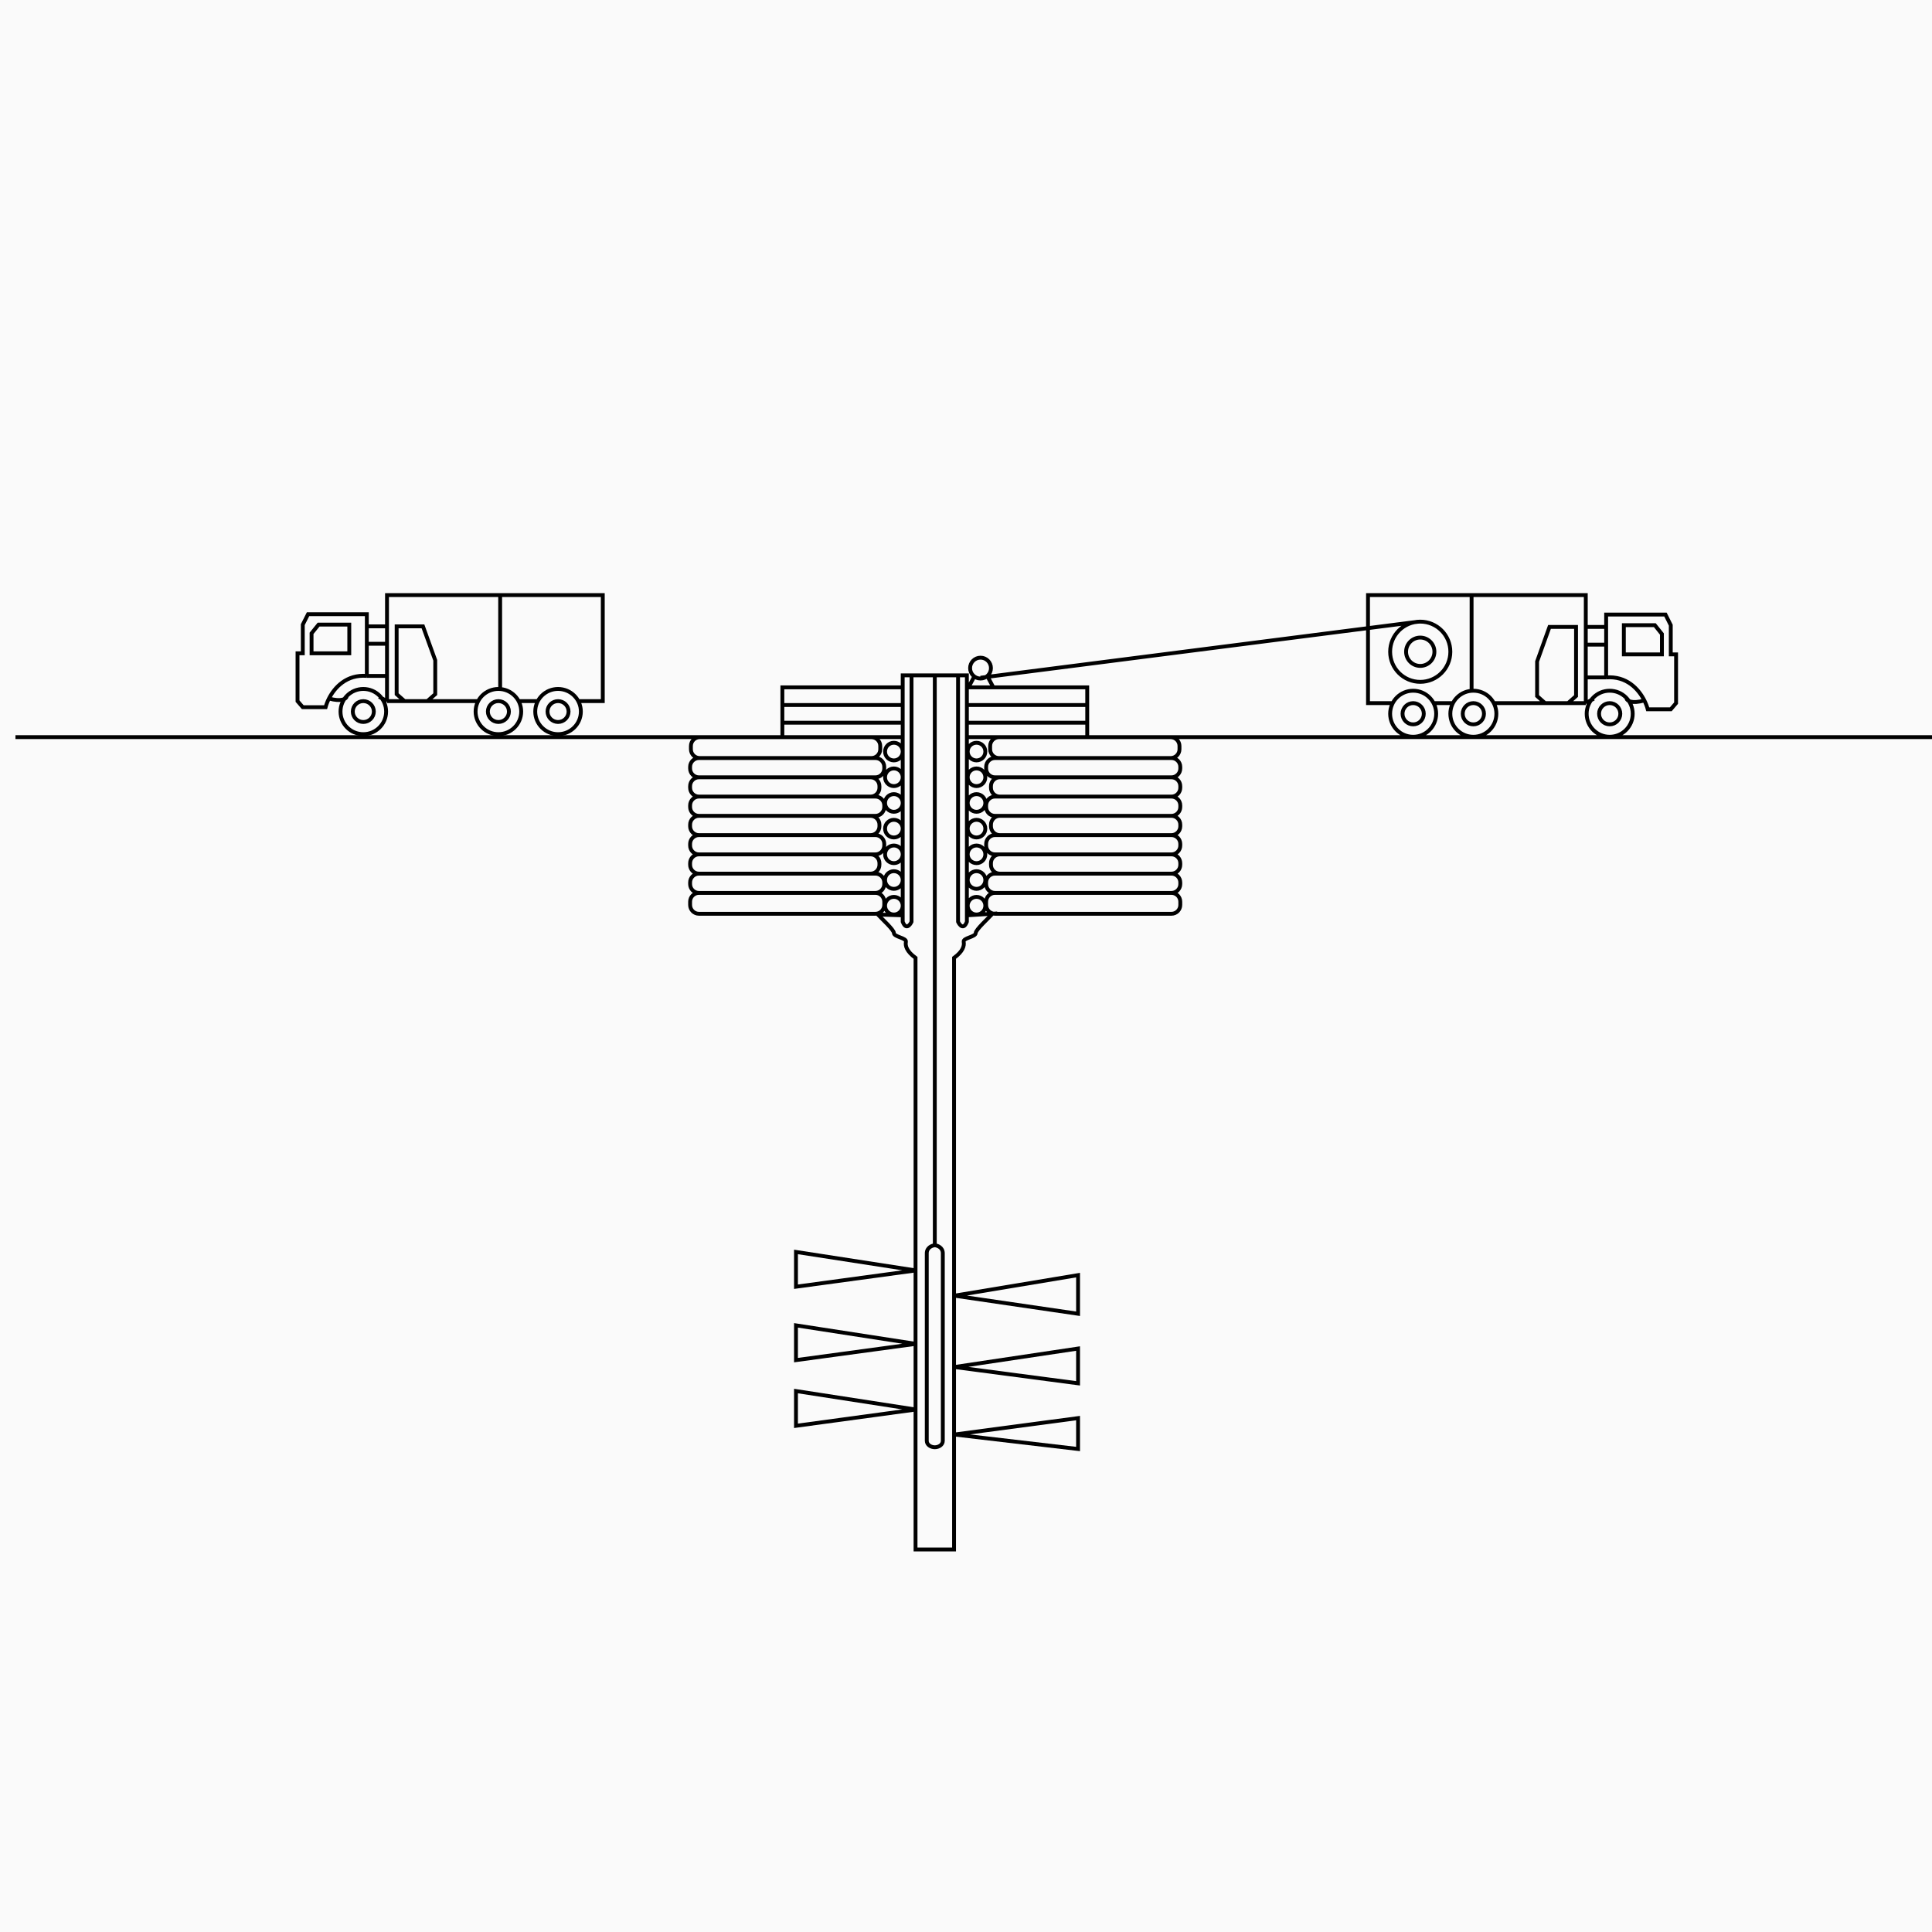 <svg width="500" height="500" viewBox="0 0 500 500" fill="none" xmlns="http://www.w3.org/2000/svg">
<rect width="500" height="500" fill="#FAFAFA"/>
<path d="M206 324L237 328.787L206 333V324Z" stroke="black"/>
<path d="M206 343L237 347.787L206 352V343Z" stroke="black"/>
<path d="M206 360L237 364.787L206 369V360Z" stroke="black"/>
<path d="M279 330L247 335.319L279 340V330Z" stroke="black"/>
<path d="M279 349L247 353.787L279 358V349Z" stroke="black"/>
<path d="M279 367L247 371.255L279 375V367Z" stroke="black"/>
<path d="M241.924 174.774H235.903M241.924 174.774V322.267M241.924 174.774H247.945M235.903 174.774V238.549C235.488 239.449 234.45 240.71 233.619 238.549V236.887M235.903 174.774H233.619V177.89M233.619 177.89V182.46M233.619 177.89H225.107H206.213M202.476 187.03V190.77M202.476 187.03H233.619M202.476 187.03V182.46M202.476 190.77H4M202.476 190.77H233.619M233.619 190.77V187.03M233.619 190.77V236.887M233.619 187.03V182.46M202.476 182.46V177.89H206.213M202.476 182.46H233.619M206.213 177.89L206.231 177.702M233.619 236.887L227.183 236.68C228.29 237.857 231.335 240.627 231.335 241.458C231.335 242.496 234.657 242.704 234.45 243.743C234.242 244.781 234.657 246.236 236.941 247.897V401H246.907V247.897C249.191 246.236 249.606 244.781 249.399 243.743C249.191 242.704 252.513 242.496 252.513 241.458C252.513 240.627 255.766 237.649 256.873 236.472L250.229 236.887M241.924 322.267C241.232 322.337 239.848 322.849 239.848 324.345V372.888C239.848 373.927 240.928 374.55 241.924 374.55C242.921 374.55 244 373.927 244 372.888V324.345C244 322.849 242.616 322.337 241.924 322.267ZM247.945 174.774V238.549C248.36 239.449 249.399 240.71 250.229 238.549V236.887M247.945 174.774H250.229V177.89M250.229 177.89V182.46M250.229 177.89H258.742H277.635M281.373 187.03V190.77M281.373 187.03H250.229M281.373 187.03V182.46M281.373 190.77H500M281.373 190.77H250.229M250.229 190.77V187.03M250.229 190.77V236.887M250.229 187.03V182.46M281.373 182.46V177.89H277.635M281.373 182.46H250.229M277.635 177.89L277.617 177.702M252.305 174.774L250.644 177.89M255.42 174.774L257.081 177.89M226.56 231.082H180.883M226.56 231.082C227.821 231.082 228.844 232.105 228.844 233.367V234.198C228.844 235.46 227.821 236.483 226.56 236.483H180.883C179.622 236.483 178.599 235.46 178.599 234.198V233.367C178.599 232.105 179.622 231.082 180.883 231.082M226.56 231.082C227.821 231.082 228.844 230.059 228.844 228.797V228.382C228.844 227.12 227.821 226.097 226.56 226.097H180.883M180.883 231.082C179.622 231.082 178.599 230.059 178.599 228.797V228.382C178.599 227.12 179.622 226.097 180.883 226.097M180.883 216.125H225.314C226.576 216.125 227.598 215.102 227.598 213.84V213.425C227.598 212.163 226.576 211.139 225.314 211.139H180.883M180.883 216.125C179.622 216.125 178.599 215.102 178.599 213.84V213.425C178.599 212.163 179.622 211.139 180.883 211.139M180.883 216.125H226.56C227.821 216.125 228.844 217.148 228.844 218.41V218.826C228.844 220.088 227.821 221.111 226.56 221.111H180.883M180.883 216.125C179.622 216.125 178.599 217.148 178.599 218.41V218.826C178.599 220.088 179.622 221.111 180.883 221.111M180.883 211.139H226.56C227.821 211.139 228.844 210.116 228.844 208.854V208.439C228.844 207.177 227.821 206.154 226.56 206.154H180.883M180.883 211.139C179.622 211.139 178.599 210.116 178.599 208.854V208.439C178.599 207.177 179.622 206.154 180.883 206.154M180.883 206.154H225.314C226.576 206.154 227.598 205.131 227.598 203.869V203.453C227.598 202.191 226.576 201.168 225.314 201.168H180.883M180.883 206.154C179.622 206.154 178.599 205.131 178.599 203.869V203.453C178.599 202.191 179.622 201.168 180.883 201.168M180.883 201.168H226.56C227.821 201.168 228.844 200.145 228.844 198.883V198.467C228.844 197.205 227.821 196.182 226.56 196.182H180.883C179.622 196.182 178.599 197.205 178.599 198.467V198.883C178.599 200.145 179.622 201.168 180.883 201.168ZM180.883 226.097H225.314C226.576 226.097 227.598 225.073 227.598 223.811V223.396C227.598 222.134 226.576 221.111 225.314 221.111H180.883M180.883 226.097C179.622 226.097 178.599 225.073 178.599 223.811V223.396C178.599 222.134 179.622 221.111 180.883 221.111M257.496 231.082H303.173M257.496 231.082C256.234 231.082 255.212 232.105 255.212 233.367V234.198C255.212 235.46 256.234 236.483 257.496 236.483H303.173C304.434 236.483 305.457 235.46 305.457 234.198V233.367C305.457 232.105 304.434 231.082 303.173 231.082M257.496 231.082C256.234 231.082 255.212 230.059 255.212 228.797V228.382C255.212 227.12 256.234 226.097 257.496 226.097H303.173M303.173 231.082C304.434 231.082 305.457 230.059 305.457 228.797V228.382C305.457 227.12 304.434 226.097 303.173 226.097M303.173 216.125H258.741C257.48 216.125 256.458 215.102 256.458 213.84V213.425C256.458 212.162 257.48 211.139 258.741 211.139H303.173M303.173 216.125C304.434 216.125 305.457 215.102 305.457 213.84V213.425C305.457 212.162 304.434 211.139 303.173 211.139M303.173 216.125H257.496C256.234 216.125 255.212 217.148 255.212 218.41V218.826C255.212 220.088 256.234 221.111 257.496 221.111H303.173M303.173 216.125C304.434 216.125 305.457 217.148 305.457 218.41V218.826C305.457 220.088 304.434 221.111 303.173 221.111M303.173 211.139H257.496C256.234 211.139 255.212 210.116 255.212 208.854V208.439C255.212 207.177 256.234 206.154 257.496 206.154H303.173M303.173 211.139C304.434 211.139 305.457 210.116 305.457 208.854V208.439C305.457 207.177 304.434 206.154 303.173 206.154M303.173 206.154H258.741C257.48 206.154 256.458 205.131 256.458 203.869V203.453C256.458 202.191 257.48 201.168 258.741 201.168H303.173M303.173 206.154C304.434 206.154 305.457 205.131 305.457 203.869V203.453C305.457 202.191 304.434 201.168 303.173 201.168M303.173 201.168H257.496C256.234 201.168 255.212 200.145 255.212 198.883V198.467C255.212 197.205 256.234 196.182 257.496 196.182H303.173C304.434 196.182 305.457 197.205 305.457 198.467V198.883C305.457 200.145 304.434 201.168 303.173 201.168ZM303.173 226.097H258.741C257.48 226.097 256.458 225.073 256.458 223.811V223.396C256.458 222.134 257.48 221.111 258.741 221.111H303.173M303.173 226.097C304.434 226.097 305.457 225.073 305.457 223.811V223.396C305.457 222.134 304.434 221.111 303.173 221.111M360.456 181.966H354.041V154H380.846M380.846 154H410.4V162.252M380.846 154V178.986M399.861 181.966H386.344M399.861 181.966L397.799 180.132V171.192L401.007 162.252H407.88V180.132L405.818 181.966M399.861 181.966H405.818M410.4 181.966H405.818M410.4 181.966V175.318M410.4 181.966L412.462 180.82M410.4 162.252H415.669M410.4 162.252V166.837M415.669 162.252V166.837M415.669 162.252V159.043H431.019L432.394 161.794V169.358H433.768V181.966L432.394 183.57H426.437C426.268 182.912 425.979 182.115 425.559 181.278M410.4 175.318H415.669M410.4 175.318V166.837M415.669 175.318V166.837M415.669 175.318C420.952 174.89 424.075 178.329 425.559 181.278M410.4 166.837H415.669M376.035 181.966H370.765M425.559 181.278C422.29 182.195 421.117 181.355 420.938 180.82M367.095 160.888L253.759 175.397M256.458 172.904C256.458 174.396 255.249 175.605 253.759 175.605C252.268 175.605 251.06 174.396 251.06 172.904C251.06 171.413 252.268 170.204 253.759 170.204C255.249 170.204 256.458 171.413 256.458 172.904ZM233.619 194.509C233.619 195.771 232.597 196.794 231.335 196.794C230.074 196.794 229.052 195.771 229.052 194.509C229.052 193.247 230.074 192.224 231.335 192.224C232.597 192.224 233.619 193.247 233.619 194.509ZM233.619 201.156C233.619 202.418 232.597 203.442 231.335 203.442C230.074 203.442 229.052 202.418 229.052 201.156C229.052 199.894 230.074 198.871 231.335 198.871C232.597 198.871 233.619 199.894 233.619 201.156ZM233.619 207.804C233.619 209.066 232.597 210.089 231.335 210.089C230.074 210.089 229.052 209.066 229.052 207.804C229.052 206.542 230.074 205.519 231.335 205.519C232.597 205.519 233.619 206.542 233.619 207.804ZM233.619 214.452C233.619 215.714 232.597 216.737 231.335 216.737C230.074 216.737 229.052 215.714 229.052 214.452C229.052 213.19 230.074 212.167 231.335 212.167C232.597 212.167 233.619 213.19 233.619 214.452ZM233.619 221.099C233.619 222.361 232.597 223.384 231.335 223.384C230.074 223.384 229.052 222.361 229.052 221.099C229.052 219.837 230.074 218.814 231.335 218.814C232.597 218.814 233.619 219.837 233.619 221.099ZM233.619 227.747C233.619 229.009 232.597 230.032 231.335 230.032C230.074 230.032 229.052 229.009 229.052 227.747C229.052 226.485 230.074 225.462 231.335 225.462C232.597 225.462 233.619 226.485 233.619 227.747ZM233.619 234.394C233.619 235.656 232.597 236.68 231.335 236.68C230.074 236.68 229.052 235.656 229.052 234.394C229.052 233.132 230.074 232.109 231.335 232.109C232.597 232.109 233.619 233.132 233.619 234.394ZM181.091 196.182H225.522C226.783 196.182 227.806 195.159 227.806 193.897V193.066C227.806 191.804 226.783 190.781 225.522 190.781H181.091C179.829 190.781 178.807 191.804 178.807 193.066V193.897C178.807 195.159 179.829 196.182 181.091 196.182ZM250.437 194.509C250.437 195.771 251.459 196.794 252.72 196.794C253.982 196.794 255.004 195.771 255.004 194.509C255.004 193.247 253.982 192.224 252.72 192.224C251.459 192.224 250.437 193.247 250.437 194.509ZM250.437 201.156C250.437 202.418 251.459 203.442 252.72 203.442C253.982 203.442 255.004 202.418 255.004 201.156C255.004 199.894 253.982 198.871 252.72 198.871C251.459 198.871 250.437 199.894 250.437 201.156ZM250.437 207.804C250.437 209.066 251.459 210.089 252.72 210.089C253.982 210.089 255.004 209.066 255.004 207.804C255.004 206.542 253.982 205.519 252.72 205.519C251.459 205.519 250.437 206.542 250.437 207.804ZM250.437 214.452C250.437 215.714 251.459 216.737 252.72 216.737C253.982 216.737 255.004 215.714 255.004 214.452C255.004 213.19 253.982 212.166 252.72 212.166C251.459 212.166 250.437 213.19 250.437 214.452ZM250.437 221.099C250.437 222.361 251.459 223.384 252.72 223.384C253.982 223.384 255.004 222.361 255.004 221.099C255.004 219.837 253.982 218.814 252.72 218.814C251.459 218.814 250.437 219.837 250.437 221.099ZM250.437 227.747C250.437 229.009 251.459 230.032 252.72 230.032C253.982 230.032 255.004 229.009 255.004 227.747C255.004 226.485 253.982 225.462 252.72 225.462C251.459 225.462 250.437 226.485 250.437 227.747ZM250.437 234.394C250.437 235.656 251.459 236.68 252.72 236.68C253.982 236.68 255.004 235.656 255.004 234.394C255.004 233.132 253.982 232.109 252.72 232.109C251.459 232.109 250.437 233.132 250.437 234.394ZM302.965 196.182H258.534C257.273 196.182 256.25 195.159 256.25 193.897V193.066C256.25 191.804 257.273 190.781 258.534 190.781H302.965C304.227 190.781 305.249 191.804 305.249 193.066V193.897C305.249 195.159 304.227 196.182 302.965 196.182ZM420.251 161.794V169.358H430.103V164.086L428.27 161.794H420.251ZM375.347 168.671C375.347 172.975 371.86 176.464 367.558 176.464C363.256 176.464 359.768 172.975 359.768 168.671C359.768 164.366 363.256 160.877 367.558 160.877C371.86 160.877 375.347 164.366 375.347 168.671ZM371.682 184.716C371.682 188.008 369.015 190.676 365.725 190.676C362.435 190.676 359.768 188.008 359.768 184.716C359.768 181.425 362.435 178.757 365.725 178.757C369.015 178.757 371.682 181.425 371.682 184.716ZM387.261 184.716C387.261 188.008 384.594 190.676 381.304 190.676C378.014 190.676 375.347 188.008 375.347 184.716C375.347 181.425 378.014 178.757 381.304 178.757C384.594 178.757 387.261 181.425 387.261 184.716ZM422.542 184.716C422.542 188.008 419.875 190.676 416.585 190.676C413.296 190.676 410.629 188.008 410.629 184.716C410.629 181.425 413.296 178.757 416.585 178.757C419.875 178.757 422.542 181.425 422.542 184.716ZM371.224 168.671C371.224 170.696 369.582 172.338 367.558 172.338C365.534 172.338 363.892 170.696 363.892 168.671C363.892 166.645 365.534 165.003 367.558 165.003C369.582 165.003 371.224 166.645 371.224 168.671ZM368.474 184.717C368.474 186.236 367.243 187.467 365.725 187.467C364.207 187.467 362.976 186.236 362.976 184.717C362.976 183.197 364.207 181.966 365.725 181.966C367.243 181.966 368.474 183.197 368.474 184.717ZM384.053 184.717C384.053 186.236 382.822 187.467 381.304 187.467C379.785 187.467 378.555 186.236 378.555 184.717C378.555 183.197 379.785 181.966 381.304 181.966C382.822 181.966 384.053 183.197 384.053 184.717ZM419.335 184.717C419.335 186.236 418.104 187.467 416.585 187.467C415.067 187.467 413.836 186.236 413.836 184.717C413.836 183.197 415.067 181.966 416.585 181.966C418.104 181.966 419.335 183.197 419.335 184.717Z" stroke="black"/>
<path d="M149.644 181.45H156V154H129.44M129.44 154H100.155V162.1M129.44 154V178.525M110.598 181.45H123.991M110.598 181.45L112.641 179.65V170.875L109.463 162.1H102.652V179.65L104.695 181.45M110.598 181.45H104.695M100.155 181.45H104.695M100.155 181.45V174.925M100.155 181.45L98.112 180.325M100.155 162.1H94.934M100.155 162.1V166.6M94.934 162.1V166.6M94.934 162.1V158.95H79.724L78.362 161.65V169.075H77V181.45L78.362 183.025H84.264C84.431 182.379 84.718 181.596 85.135 180.775M100.155 174.925H94.934M100.155 174.925V166.6M94.934 174.925V166.6M94.934 174.925C89.699 174.504 86.604 177.88 85.135 180.775M100.155 166.6H94.934M134.207 181.45H139.428M85.135 180.775C88.373 181.675 89.536 180.85 89.713 180.325M90.394 161.65V169.075H80.632V163.9L82.448 161.65H90.394ZM138.52 184.15C138.52 187.381 141.163 190 144.422 190C147.682 190 150.325 187.381 150.325 184.15C150.325 180.919 147.682 178.3 144.422 178.3C141.163 178.3 138.52 180.919 138.52 184.15ZM123.083 184.15C123.083 187.381 125.726 190 128.985 190C132.245 190 134.888 187.381 134.888 184.15C134.888 180.919 132.245 178.3 128.985 178.3C125.726 178.3 123.083 180.919 123.083 184.15ZM88.124 184.15C88.124 187.381 90.766 190 94.026 190C97.286 190 99.928 187.381 99.928 184.15C99.928 180.919 97.286 178.3 94.026 178.3C90.766 178.3 88.124 180.919 88.124 184.15ZM141.698 184.15C141.698 185.641 142.918 186.85 144.422 186.85C145.927 186.85 147.146 185.641 147.146 184.15C147.146 182.659 145.927 181.45 144.422 181.45C142.918 181.45 141.698 182.659 141.698 184.15ZM126.262 184.15C126.262 185.641 127.481 186.85 128.986 186.85C130.49 186.85 131.71 185.641 131.71 184.15C131.71 182.659 130.49 181.45 128.986 181.45C127.481 181.45 126.262 182.659 126.262 184.15ZM91.302 184.15C91.302 185.641 92.521 186.85 94.026 186.85C95.53 186.85 96.75 185.641 96.75 184.15C96.75 182.659 95.53 181.45 94.026 181.45C92.521 181.45 91.302 182.659 91.302 184.15Z" stroke="black"/>
</svg>
